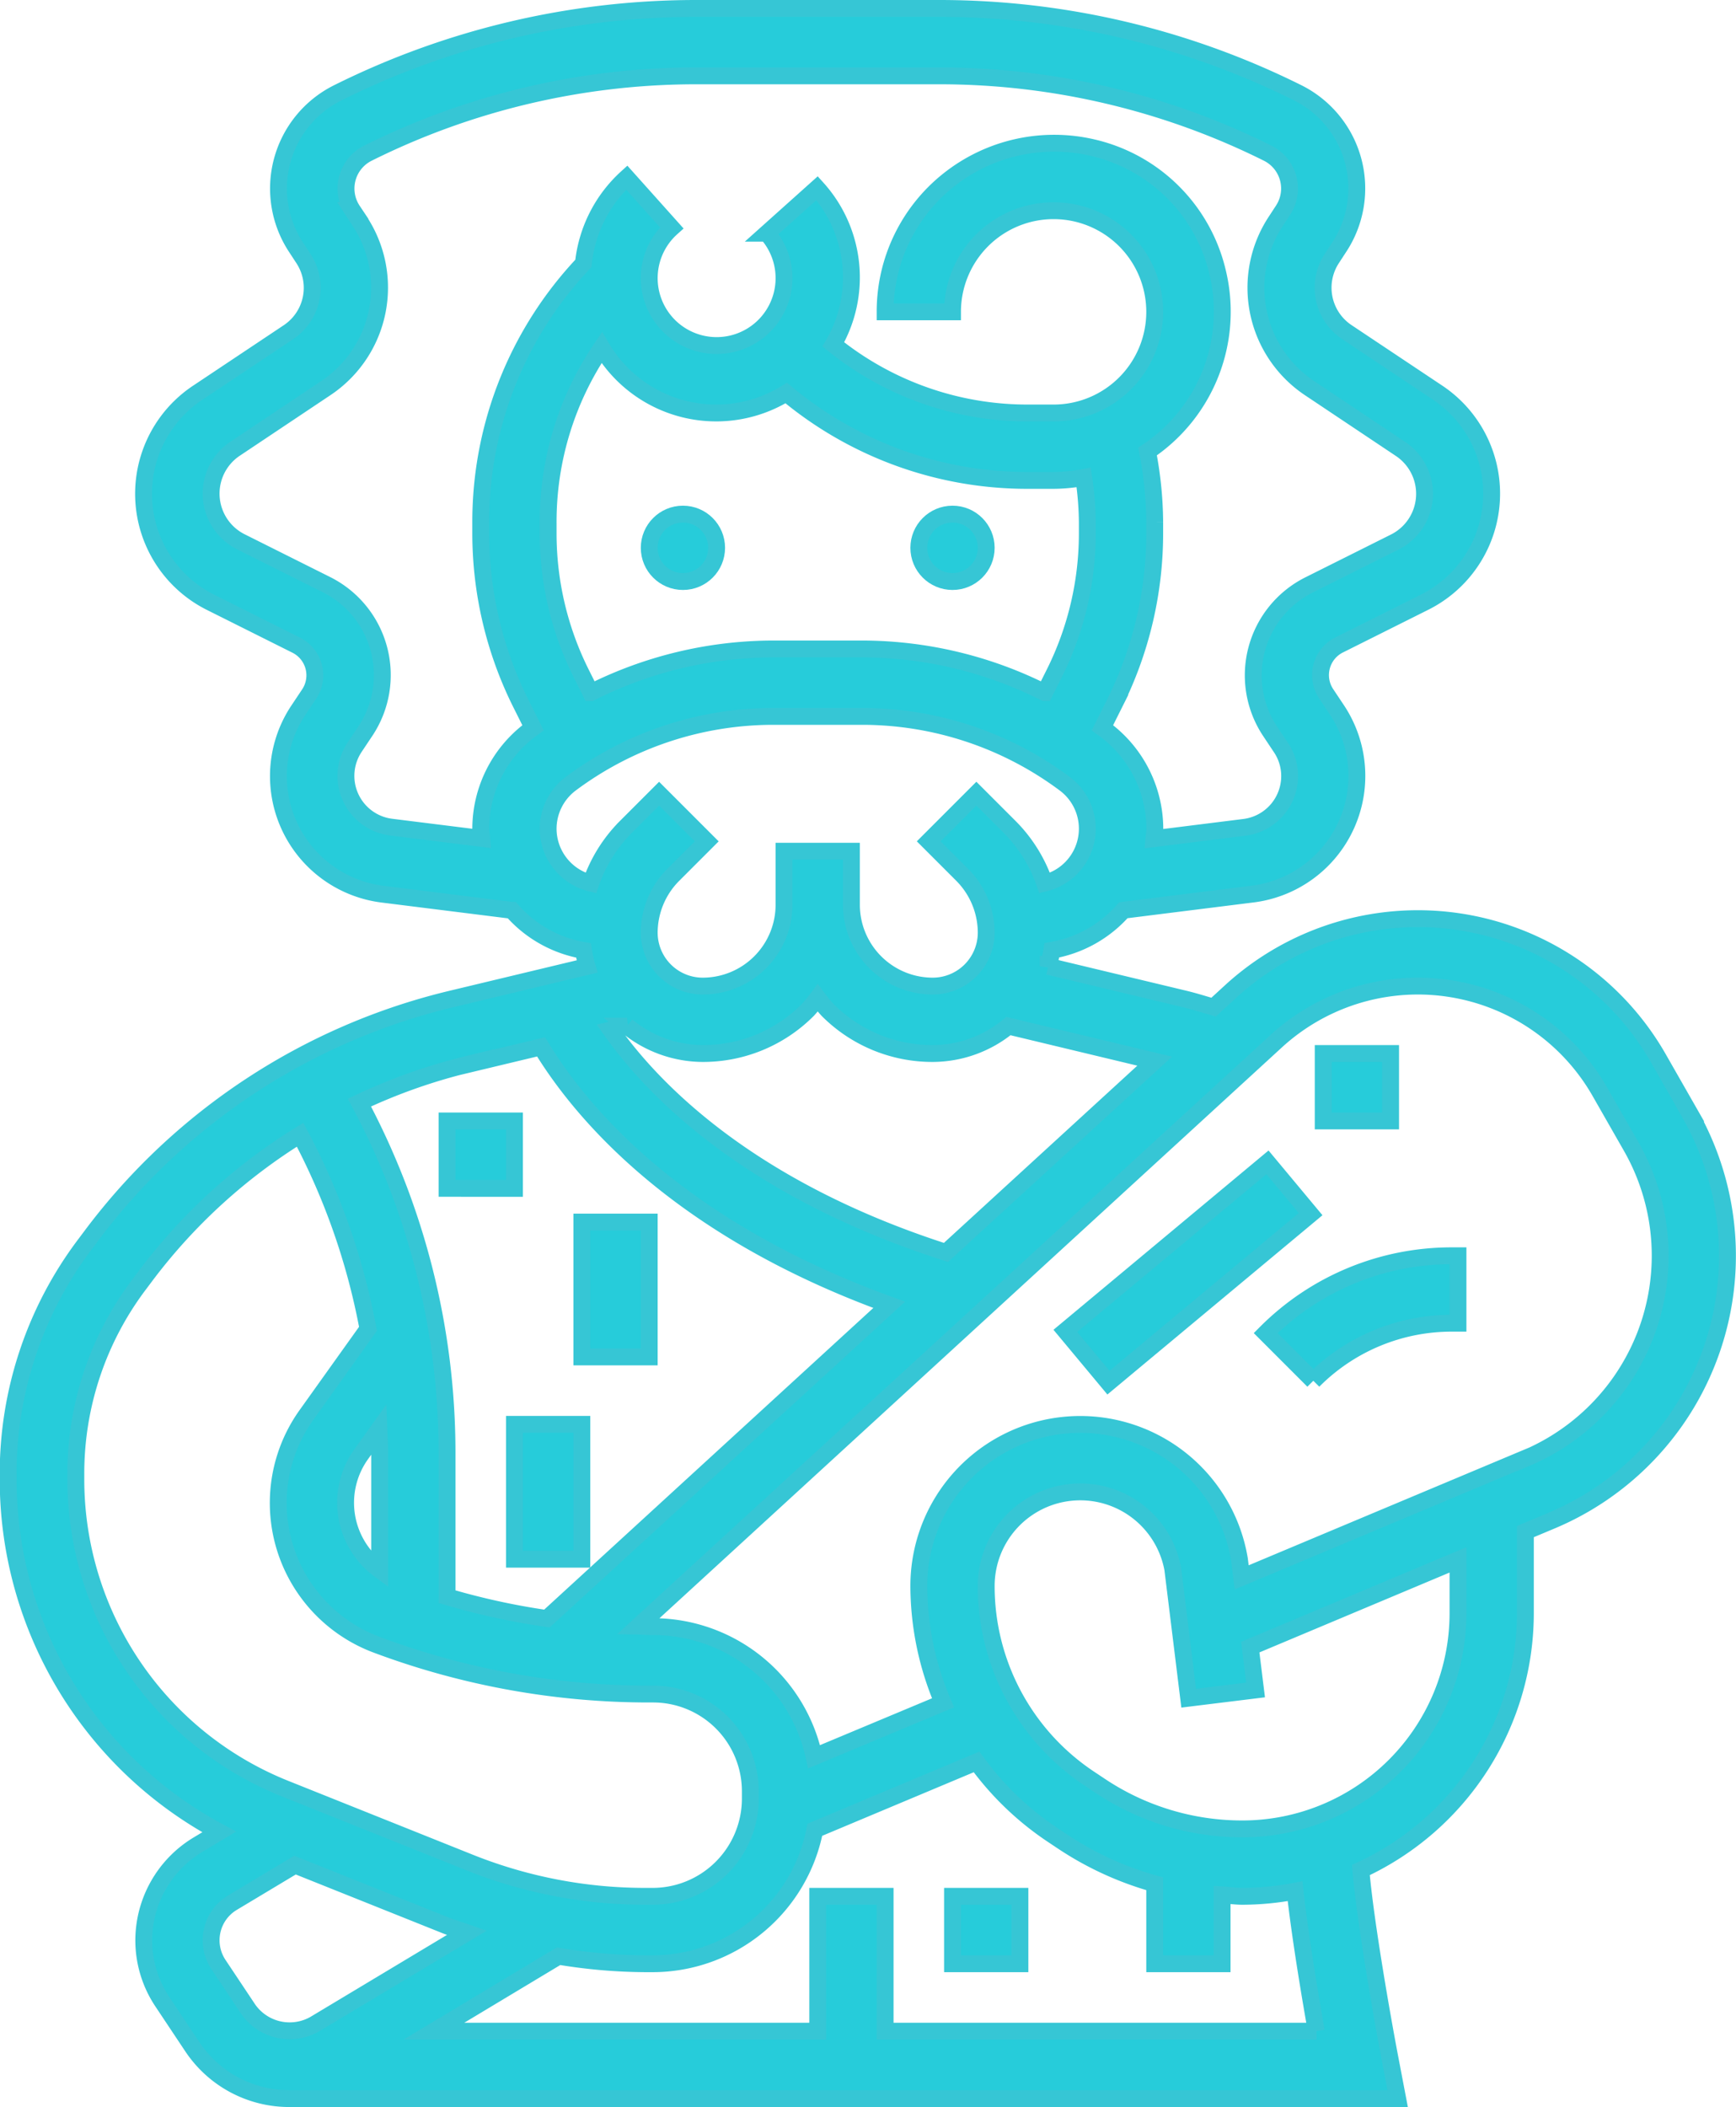 <svg xmlns="http://www.w3.org/2000/svg" width="51.516" height="62.5" viewBox="0 0 51.516 62.5">
  <g id="cavernicola" transform="translate(-7.734 -0.75)">
    <circle id="Elipse_4062" data-name="Elipse 4062" cx="1" cy="1" r="1" transform="translate(27 16)" fill="#26ccda" stroke="#36c6d5" stroke-width="0.5"/>
    <circle id="Elipse_4063" data-name="Elipse 4063" cx="1" cy="1" r="1" transform="translate(35 16)" fill="#26ccda" stroke="#36c6d5" stroke-width="0.5"/>
    <path id="Trazado_100659" data-name="Trazado 100659" d="M57.877,33.77l-.93-1.627a8.221,8.221,0,0,0-12.694-1.982l-.506.464c-.285-.083-.568-.172-.857-.242l-4.049-.97a3.575,3.575,0,0,0,.106-.474A3.647,3.647,0,0,0,41.07,27.75l3.837-.48a3.532,3.532,0,0,0,2.5-5.463l-.318-.477a1,1,0,0,1,.385-1.45l2.536-1.268A3.6,3.6,0,0,0,50.4,12.4L47.7,10.6a1.582,1.582,0,0,1-.438-2.191l.2-.307a3.171,3.171,0,0,0-1.22-4.6A23.855,23.855,0,0,0,35.634,1H28.365A23.848,23.848,0,0,0,17.753,3.505a3.172,3.172,0,0,0-1.22,4.6l.2.306A1.582,1.582,0,0,1,16.3,10.6L13.6,12.4a3.6,3.6,0,0,0,.387,6.219l2.536,1.268a1,1,0,0,1,.386,1.449l-.319.478a3.528,3.528,0,0,0,2.5,5.46l3.837.48a3.642,3.642,0,0,0,2.123,1.189,3.554,3.554,0,0,0,.106.475l-4.048.97a18.824,18.824,0,0,0-10.644,6.993l-.188.251a11.29,11.29,0,0,0-2.3,6.875v.156a11.859,11.859,0,0,0,6.263,10.427l-.645.387A3.32,3.32,0,0,0,12,58.3a3.283,3.283,0,0,0,.555,1.831l.882,1.324A3.456,3.456,0,0,0,16.318,63H49.21l-.227-1.188c-.216-1.13-.728-4.016-.865-5.592A8.4,8.4,0,0,0,53,48.605V46.181l.773-.324a8.521,8.521,0,0,0,4.1-12.087ZM35.806,37.9c-5.857-1.881-8.706-4.839-9.947-6.6l.481-.115A3.555,3.555,0,0,0,28.586,32a4.382,4.382,0,0,0,3.121-1.293A4.5,4.5,0,0,0,32,30.351a4.5,4.5,0,0,0,.293.356A4.382,4.382,0,0,0,35.414,32a3.546,3.546,0,0,0,2.246-.814L42,32.227ZM25.265,21.294l-.289-.579A9.275,9.275,0,0,1,24,16.582v-.339a9.179,9.179,0,0,1,1.59-5.182,3.946,3.946,0,0,0,5.476,1.347A11.151,11.151,0,0,0,38.243,15H39a4.985,4.985,0,0,0,.892-.087A9.258,9.258,0,0,1,40,16.243v.339a9.283,9.283,0,0,1-.976,4.134l-.289.578A12.071,12.071,0,0,0,33.333,20H30.666a12.07,12.07,0,0,0-5.4,1.294Zm-5.924,3.991a1.532,1.532,0,0,1-1.085-2.368l.319-.478a3,3,0,0,0-1.154-4.348l-2.536-1.268a1.6,1.6,0,0,1-.172-2.764l2.695-1.8A3.583,3.583,0,0,0,18.4,7.3l-.2-.306a1.172,1.172,0,0,1,.451-1.7A21.839,21.839,0,0,1,28.366,3h7.269a21.842,21.842,0,0,1,9.718,2.294,1.172,1.172,0,0,1,.45,1.7l-.2.306a3.583,3.583,0,0,0,.993,4.964l2.695,1.8a1.6,1.6,0,0,1-.172,2.767l-2.536,1.268a3,3,0,0,0-1.154,4.349l.317.476a1.514,1.514,0,0,1,.258.848,1.533,1.533,0,0,1-1.341,1.519l-2.688.336c.008-.1.029-.189.029-.288A3.681,3.681,0,0,0,40.533,22.4c-.028-.021-.058-.038-.086-.059l.366-.732A11.3,11.3,0,0,0,42,16.582v-.339a11.273,11.273,0,0,0-.212-2.1,4.988,4.988,0,0,0,2.08-5.311,4.951,4.951,0,0,0-3.7-3.7,5.033,5.033,0,0,0-4.281.957A4.979,4.979,0,0,0,34,10h2a3,3,0,1,1,3,3h-.757a9.167,9.167,0,0,1-5.78-2.034,3.945,3.945,0,0,0-.482-4.633l-1.49,1.334a2,2,0,1,1-2.824-.158l-1.334-1.49a3.991,3.991,0,0,0-1.287,2.546A11.156,11.156,0,0,0,22,16.243v.339a11.3,11.3,0,0,0,1.187,5.027l.366.732c-.028.021-.058.038-.085.059A3.679,3.679,0,0,0,22,25.333c0,.1.021.191.029.287ZM24,25.333A1.671,1.671,0,0,1,24.667,24a10.058,10.058,0,0,1,6-2h2.667a10.063,10.063,0,0,1,6,2,1.662,1.662,0,0,1-.6,2.945,4.373,4.373,0,0,0-1.026-1.653l-1-1-1.414,1.414,1,1A2.44,2.44,0,0,1,37,28.414,1.587,1.587,0,0,1,35.414,30,2.414,2.414,0,0,1,33,27.586V26H31v1.586A2.414,2.414,0,0,1,28.586,30,1.587,1.587,0,0,1,27,28.414a2.432,2.432,0,0,1,.707-1.707l1-1-1.414-1.414-1,1a4.373,4.373,0,0,0-1.026,1.653A1.665,1.665,0,0,1,24,25.333Zm-2.422,7,2.212-.53c1.185,1.951,4.05,5.378,10.332,7.651L23.964,48.76A21,21,0,0,1,21,48.112V43.831a22.051,22.051,0,0,0-2.6-10.375,16.768,16.768,0,0,1,3.183-1.128ZM19,43.831v3.487a2.47,2.47,0,0,1-.545-3.435l.522-.731C18.985,43.379,19,43.6,19,43.831Zm-9.015.819v-.156a9.3,9.3,0,0,1,1.895-5.666l.188-.251a16.776,16.776,0,0,1,4.571-4.168,20.066,20.066,0,0,1,2.015,5.757l-1.826,2.556A4.488,4.488,0,0,0,18.9,49.533,23.055,23.055,0,0,0,27.02,51h.1A2.885,2.885,0,0,1,30,53.882v.24A2.9,2.9,0,0,1,27.09,57H26.9A14,14,0,0,1,21.677,56l-5.456-2.183A9.879,9.879,0,0,1,9.985,44.65Zm5.116,15.7-.883-1.325a1.3,1.3,0,0,1,.414-1.837l1.857-1.114,4.445,1.778c.217.087.439.151.658.228l-4.521,2.713a1.5,1.5,0,0,1-1.97-.443ZM46.8,61H34V57H32v4H20.61l3.7-2.223A16.086,16.086,0,0,0,26.9,59h.193a4.907,4.907,0,0,0,4.821-3.974l4.8-2.013a8.848,8.848,0,0,0,2.239,2.154l.329.219A9.561,9.561,0,0,0,42,56.628V59h2V56.956c.2.012.4.044.6.044a8.416,8.416,0,0,0,1.566-.152c.144,1.312.429,3.021.629,4.152Zm4.2-12.4A6.4,6.4,0,0,1,44.6,55a7.584,7.584,0,0,1-4.218-1.277l-.329-.219A6.854,6.854,0,0,1,37,47.79a2.791,2.791,0,0,1,5.536-.5l.472,3.833,1.985-.244-.157-1.271L51,47.02Zm2-4.593-8.419,3.532L44.514,47A4.79,4.79,0,0,0,35,47.79a8.843,8.843,0,0,0,.719,3.47l-3.827,1.6A4.888,4.888,0,0,0,27.12,49h-.1c-.114,0-.227-.013-.341-.015l18.926-17.35a6.222,6.222,0,0,1,9.606,1.5l.93,1.627A6.522,6.522,0,0,1,53,44.012Z" fill="#26ccda" stroke="#36c6d5" stroke-width="0.5"/>
    <path id="Trazado_100660" data-name="Trazado 100660" d="M45.293,40.293l1.414,1.414A5.789,5.789,0,0,1,50.829,40H51V38h-.171a7.774,7.774,0,0,0-5.536,2.293Z" fill="#26ccda" stroke="#36c6d5" stroke-width="0.5"/>
    <path id="Trazado_100661" data-name="Trazado 100661" d="M39.1,37.5h7.81v2H39.1Z" transform="matrix(0.768, -0.64, 0.64, 0.768, -14.681, 36.451)" fill="#26ccda" stroke="#36c6d5" stroke-width="0.5"/>
    <path id="Trazado_100662" data-name="Trazado 100662" d="M47,32h2v2H47Z" fill="#26ccda" stroke="#36c6d5" stroke-width="0.5"/>
    <path id="Trazado_100663" data-name="Trazado 100663" d="M21,34h2v2H21Z" fill="#26ccda" stroke="#36c6d5" stroke-width="0.5"/>
    <path id="Trazado_100664" data-name="Trazado 100664" d="M25,37h2v4H25Z" fill="#26ccda" stroke="#36c6d5" stroke-width="0.5"/>
    <path id="Trazado_100665" data-name="Trazado 100665" d="M23,43h2v4H23Z" fill="#26ccda" stroke="#36c6d5" stroke-width="0.5"/>
    <path id="Trazado_100666" data-name="Trazado 100666" d="M36,57h2v2H36Z" fill="#26ccda" stroke="#36c6d5" stroke-width="0.5"/>
  </g>
</svg>
